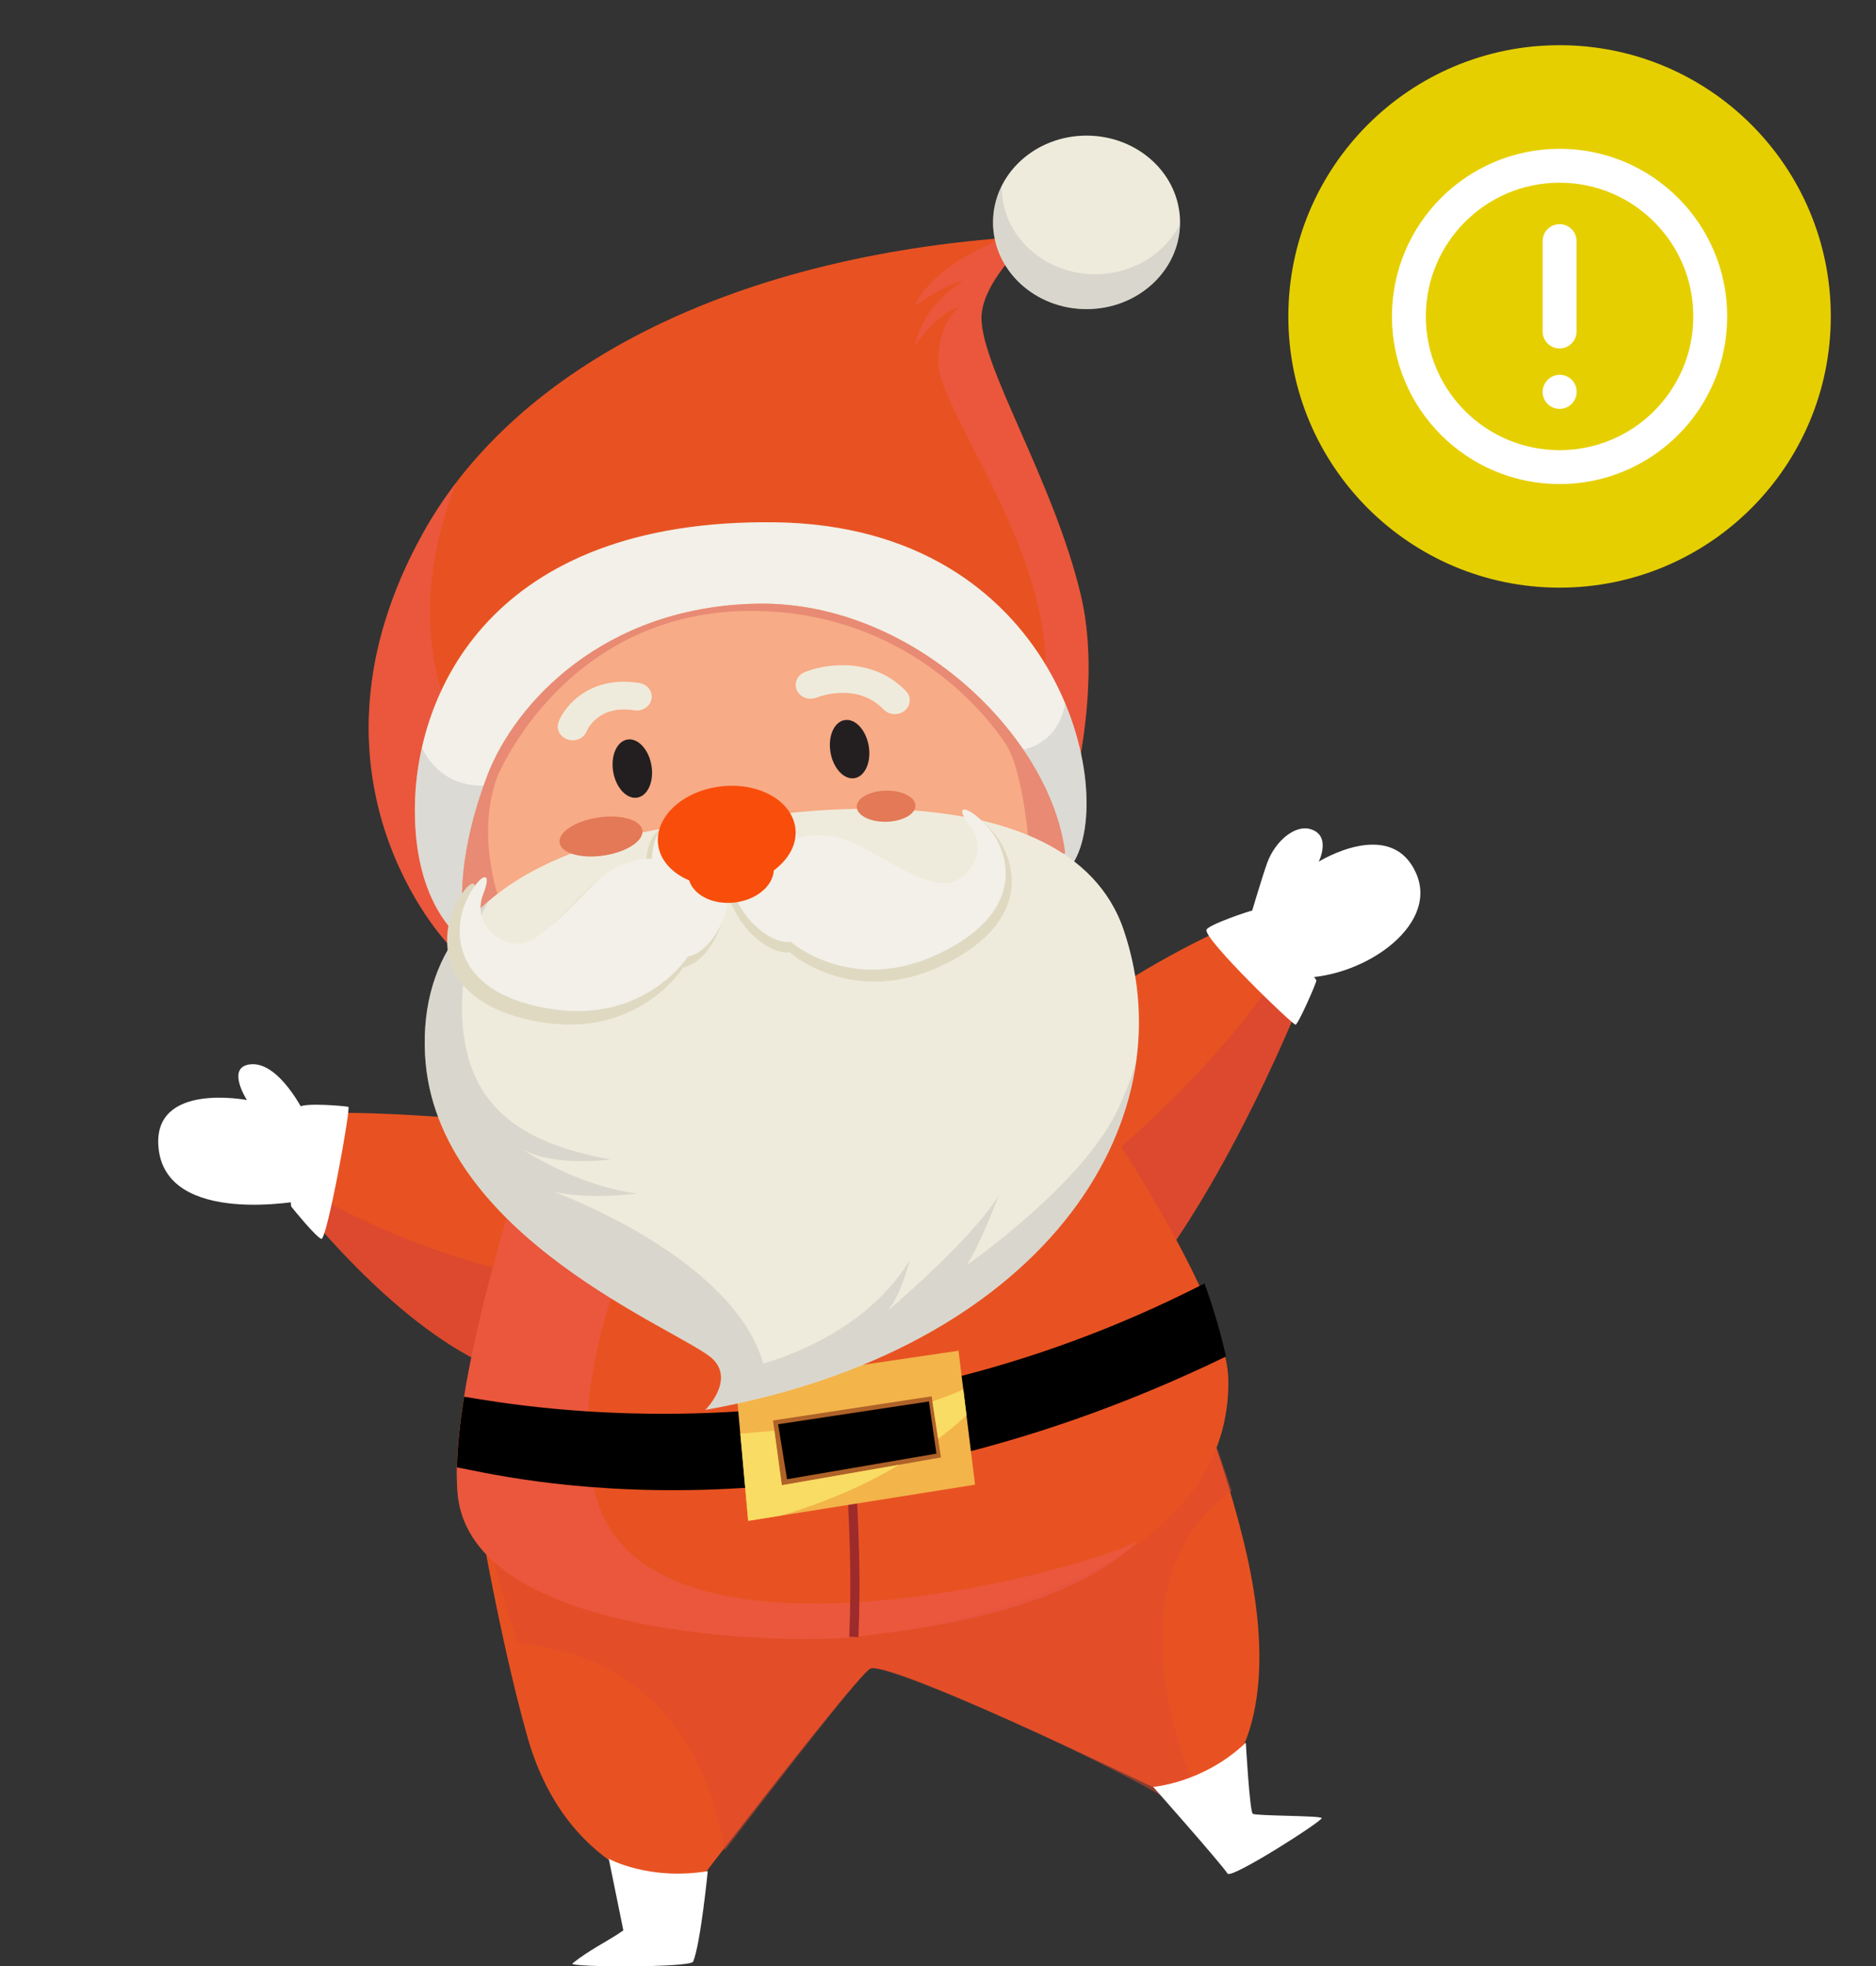 <svg width="83" height="87" viewBox="0 0 83 87" fill="none" xmlns="http://www.w3.org/2000/svg">
<rect x="0" y="0" width="83" height="87" fill="#333333" stroke="none"/>
<path d="M57 14C57 7.373 62.373 2 69 2C75.627 2 81 7.373 81 14C81 20.627 75.627 26 69 26C62.373 26 57 20.627 57 14Z" fill="#E6CF00"/>
<g clip-path="url(#clip0_3536_231118)">
<path d="M69.001 10.667V14.667M69.001 17.341L69.007 17.333M69.001 20.667C72.683 20.667 75.667 17.683 75.667 14.001C75.667 10.319 72.683 7.334 69.001 7.334C65.319 7.334 62.334 10.319 62.334 14.001C62.334 17.683 65.319 20.667 69.001 20.667Z" stroke="white" stroke-width="1.5" stroke-linecap="round" stroke-linejoin="round"/>
</g>
<g clip-path="url(#clip1_3536_231118)">
<path d="M44.705 47.199C44.705 47.199 49.38 42.948 55.542 40.495C55.542 40.495 57.883 43.268 57.867 43.416C57.85 43.564 54.986 50.916 51.221 56.025L44.705 47.199Z" fill="#E85222"/>
<g opacity="0.5">
<path d="M48.188 51.916L51.221 56.024C54.986 50.915 57.849 43.563 57.866 43.415C57.873 43.355 57.491 42.863 57.036 42.3C54.31 46.652 50.408 50.133 48.188 51.916Z" fill="#D14039"/>
</g>
<path d="M55.261 40.752C55.261 40.752 55.853 38.752 56.069 38.166C56.423 37.208 57.287 36.497 57.952 36.677C58.934 36.942 58.346 38.124 58.346 38.124C58.346 38.124 61.563 36.113 62.663 38.661C63.687 41.038 60.111 43.399 57.322 43.251L55.261 40.752Z" fill="white"/>
<path d="M53.377 41.142C53.277 41.575 57.196 45.353 57.318 45.336C57.439 45.319 58.224 43.53 58.24 43.388C58.256 43.246 55.527 40.286 55.437 40.281C55.347 40.276 53.427 40.922 53.377 41.142Z" fill="white"/>
<path d="M24.297 49.855C24.297 49.855 16.95 49.023 13.485 49.286C13.485 49.286 13.242 53.102 13.242 53.238C13.242 53.238 17.295 58.478 21.543 60.394L24.297 49.855Z" fill="#E85222"/>
<g opacity="0.5">
<path d="M21.543 60.394L22.625 56.255C18.45 55.35 14.945 53.488 13.284 52.498C13.259 52.907 13.242 53.202 13.242 53.238C13.242 53.238 17.295 58.477 21.543 60.394Z" fill="#D14039"/>
</g>
<path d="M13.485 49.284C13.485 49.284 12.357 46.931 11.057 47.092C9.989 47.224 10.924 48.671 10.924 48.671C10.924 48.671 6.779 47.863 7.009 50.732C7.298 54.328 13.485 53.1 13.485 53.1V49.284Z" fill="white"/>
<path d="M13.242 48.978C13.112 49.084 12.77 53.236 12.89 53.389C13.011 53.542 13.975 54.727 14.216 54.813C14.456 54.9 15.533 49.004 15.412 48.971C15.292 48.937 13.491 48.774 13.242 48.978Z" fill="white"/>
<path d="M21.006 66.329C21.117 66.329 21.975 72.001 23.323 76.807C25.156 83.342 30.515 83.759 30.515 83.759C30.515 83.759 38.044 73.917 38.529 73.814C39.759 73.549 52.654 79.866 52.654 79.866C52.654 79.866 56.743 78.475 55.474 70.411C54.822 66.267 52.698 61.002 52.698 61.002L21.006 66.329Z" fill="#E85222"/>
<g opacity="0.5">
<path d="M21.006 66.329C21.093 66.329 21.803 69.198 22.907 72.688C25.186 72.949 30.674 73.93 32.067 81.87C34.722 78.4 38.231 73.877 38.529 73.813C39.404 73.625 49.41 78.058 52.513 80.144L53.313 80.066C53.313 80.066 48.335 70.434 54.487 65.962C53.923 64.154 52.699 61.002 52.699 61.002L21.006 66.329Z" fill="#DD492E"/>
</g>
<path d="M26.934 82.242C26.934 82.242 28.704 83.217 31.313 82.788C31.313 82.788 30.997 86 30.667 86.79C30.55 87.069 25.122 87.04 25.326 86.874C26.083 86.255 26.907 85.884 27.579 85.409L26.934 82.242Z" fill="white"/>
<path d="M51.02 79.059C51.02 79.059 53.251 78.886 55.119 77.102C55.119 77.102 55.289 80.15 55.427 80.249C55.566 80.347 58.397 80.328 58.476 80.436C58.554 80.544 54.478 83.151 54.312 82.897C54.01 82.434 51.02 79.059 51.02 79.059Z" fill="white"/>
<path d="M24.13 48.513C24.13 48.513 19.733 60.897 20.252 66.13C20.879 72.461 34.707 72.757 37.775 72.425C45.493 71.592 54.46 68.317 54.345 61.059C54.276 56.711 46.094 45.545 46.094 45.545L24.13 48.513Z" fill="#E85222"/>
<g opacity="0.5">
<path d="M26.793 67.287C23.89 61.702 29.471 51.011 31.462 47.522L24.13 48.512C24.13 48.512 19.733 60.897 20.252 66.129C20.879 72.46 34.707 72.756 37.775 72.425C42.733 71.889 47.573 70.803 50.373 68.173C47.306 69.72 30.291 74.014 26.793 67.287Z" fill="#EC5C56"/>
</g>
<path d="M37.98 72.435L37.574 72.418C38.013 62.443 35.237 49.051 35.209 48.917L35.606 48.836C35.634 48.971 38.42 62.41 37.98 72.435Z" fill="#9E2B2B"/>
<path d="M20.535 61.796C20.352 62.926 20.236 63.99 20.217 64.922C22.064 65.247 35.945 68.882 54.242 60.018C54.035 59.097 53.707 57.921 53.29 56.785C37.425 64.919 23.017 62.196 20.535 61.796Z" fill="black"/>
<path d="M42.088 64.488L41.455 61.477L33.922 62.695L34.409 65.945L42.088 64.488ZM34.822 65.447L34.425 63.015L41.098 62.006L41.43 64.315L34.822 65.447Z" fill="#AF6228"/>
<path d="M42.407 59.762L32.553 61.213L33.102 67.288L43.139 65.689L42.407 59.762ZM34.588 65.714L34.199 62.848L41.218 61.779L41.63 64.484L34.588 65.714Z" fill="#F3B44A"/>
<path d="M33.103 67.288L34.533 67.06C36.703 66.426 38.449 65.603 39.792 64.805L34.589 65.714L34.261 63.299C33.682 63.355 33.169 63.397 32.754 63.429L33.103 67.288Z" fill="#F9DC63"/>
<path d="M42.62 61.475C42.197 61.669 41.738 61.845 41.254 62.003L41.507 63.665C42.057 63.252 42.47 62.892 42.761 62.618L42.62 61.475Z" fill="#F9DC63"/>
<path d="M19.814 41.753C19.814 41.753 12.728 34.371 18.716 23.586C22.862 16.118 32.638 11.179 45.686 10.443C45.686 10.443 43.572 12.271 43.43 13.895C43.247 15.988 46.601 21.193 47.821 26.341C49.04 31.489 46.589 38.205 46.589 38.205L19.814 41.753Z" fill="#E85222"/>
<g opacity="0.5">
<path d="M22.627 35.733C17.87 30.8 18.694 25.124 20.194 21.342C19.643 22.062 19.147 22.81 18.716 23.587C12.728 34.372 19.814 41.755 19.814 41.755L23.2 41.306L22.627 35.733Z" fill="#EC5C56"/>
</g>
<g opacity="0.5">
<path d="M43.428 13.895C43.57 12.271 45.684 10.443 45.684 10.443C45.248 10.468 44.816 10.498 44.388 10.532C42.934 11.13 41.132 12.12 40.48 13.523C40.48 13.523 41.965 12.489 42.615 12.446C42.615 12.446 40.898 13.35 40.48 15.288C40.48 15.288 41.48 13.796 42.477 13.578C42.347 13.635 41.559 14.226 41.502 15.977C41.419 18.484 49.12 27.333 45.095 33.738L42.688 38.721L46.587 38.205C46.587 38.205 49.038 31.49 47.818 26.341C46.599 21.193 43.245 15.988 43.428 13.895Z" fill="#EC5C56"/>
</g>
<path d="M48.072 13.677C50.357 13.677 52.209 11.958 52.209 9.838C52.209 7.718 50.357 6 48.072 6C45.788 6 43.935 7.718 43.935 9.838C43.935 11.958 45.788 13.677 48.072 13.677Z" fill="#EFEBDC"/>
<g opacity="0.34">
<path d="M48.459 12.132C46.174 12.132 44.322 10.414 44.322 8.294C44.322 8.27 44.325 8.247 44.325 8.223C44.079 8.714 43.938 9.26 43.938 9.838C43.938 11.958 45.789 13.676 48.074 13.676C50.333 13.676 52.166 11.996 52.207 9.909C51.55 11.221 50.12 12.132 48.459 12.132Z" fill="#AFAFAF"/>
</g>
<path d="M20.694 41.753C20.694 41.753 18.354 40.431 18.354 35.85C18.354 30.682 21.702 22.949 34.281 23.108C46.861 23.267 49.467 35.079 47.468 38.204L20.694 41.753Z" fill="#F2F0E8"/>
<g opacity="0.34">
<path d="M45.268 33.16L21.88 34.734C19.966 34.958 19.071 33.912 18.666 33.085C18.451 34.045 18.354 34.984 18.354 35.849C18.353 40.431 20.694 41.753 20.694 41.753L47.469 38.204C48.312 36.885 48.331 34.018 47.129 31.133C46.773 32.98 45.268 33.16 45.268 33.16Z" fill="#AFAFAF"/>
</g>
<path d="M20.58 41.171C20.58 41.171 19.901 38.711 21.55 34.338C22.749 31.16 26.688 26.817 33.539 26.71C40.39 26.605 46.498 32.59 47.126 37.755L20.58 41.171Z" fill="#F7AB86"/>
<path d="M33.539 26.71C26.688 26.817 22.749 31.16 21.55 34.338C19.901 38.711 20.58 41.171 20.58 41.171L22.468 40.928C21.788 39.223 21.142 36.673 22.012 34.34C22.012 34.34 25.124 26.709 33.783 27.038C41 27.313 44.433 32.744 44.639 33.16C45.124 34.135 45.414 35.997 45.588 37.952L47.126 37.754C46.498 32.59 40.39 26.605 33.539 26.71Z" fill="#E88A74"/>
<path d="M25.337 32.755C25.261 32.755 25.183 32.742 25.107 32.716C24.765 32.598 24.59 32.245 24.717 31.928C25.014 31.186 26.141 29.875 28.286 30.218C28.646 30.276 28.887 30.593 28.825 30.927C28.763 31.26 28.42 31.485 28.061 31.427C26.456 31.17 25.976 32.306 25.956 32.355C25.858 32.602 25.605 32.755 25.337 32.755Z" fill="#EFEBDC"/>
<path d="M39.589 31.597C39.407 31.597 39.226 31.528 39.096 31.392C37.913 30.163 36.203 30.834 36.13 30.864C35.797 30.997 35.407 30.859 35.26 30.55C35.113 30.241 35.261 29.881 35.593 29.743C36.503 29.364 38.615 29.051 40.082 30.575C40.325 30.828 40.301 31.216 40.029 31.441C39.903 31.546 39.746 31.597 39.589 31.597Z" fill="#EFEBDC"/>
<path d="M28.83 33.916C28.931 34.629 28.632 35.245 28.16 35.295C27.688 35.344 27.224 34.807 27.121 34.095C27.02 33.382 27.319 32.765 27.791 32.716C28.263 32.667 28.728 33.204 28.83 33.916Z" fill="#231F20"/>
<path d="M38.443 33.055C38.545 33.767 38.245 34.384 37.773 34.434C37.302 34.483 36.837 33.945 36.735 33.233C36.633 32.521 36.933 31.904 37.404 31.855C37.876 31.805 38.341 32.343 38.443 33.055Z" fill="#231F20"/>
<path d="M33.405 36.176C33.405 36.176 47.219 33.703 49.725 41.172C52.63 49.83 45.954 59.76 31.21 62.377C31.21 62.377 32.517 61.082 31.537 60.129C30.267 58.894 19.206 54.764 18.804 46.643C18.353 37.533 29.583 36.416 33.405 36.176Z" fill="#EFEBDC"/>
<g opacity="0.34">
<path d="M49.402 49.193C47.791 52.492 42.77 55.969 42.77 55.969C43.417 54.992 44.172 52.914 44.172 52.914C42.944 54.903 39.222 58.039 39.222 58.039C39.816 57.475 40.253 55.753 40.253 55.753C38.136 59.244 33.769 60.321 33.769 60.321C32.405 55.579 24.485 52.723 24.485 52.723C26.022 53.095 28.191 52.81 28.191 52.81C25.279 52.408 22.964 50.743 22.964 50.743C24.265 51.672 27.01 51.301 27.01 51.301C23.237 50.603 20.383 49.08 20.442 44.43C20.466 42.52 20.995 41.008 21.601 39.887C19.83 41.414 18.652 43.573 18.804 46.643C19.206 54.764 30.267 58.894 31.537 60.128C32.518 61.081 31.21 62.377 31.21 62.377C42.707 60.336 49.297 53.849 50.265 46.986C50.041 47.723 49.757 48.466 49.402 49.193Z" fill="#AFAFAF"/>
</g>
<path d="M43.982 36.865C43.095 35.811 42.281 35.654 43.117 36.743C43.962 37.844 43.156 39.217 42.167 39.413C41.178 39.61 39.508 38.42 37.98 37.63C36.452 36.84 35.249 37.312 35.249 37.312C34.766 35.926 34.044 35.975 34.044 35.975L31.711 36.429L29.343 36.638C29.343 36.638 28.637 36.791 28.567 38.254C28.567 38.254 27.278 38.135 26.036 39.316C24.794 40.497 23.53 42.1 22.525 42.185C21.52 42.27 20.355 41.175 20.853 39.884C21.346 38.608 20.61 38.983 20.057 40.242C19.505 41.5 19.362 44.408 23.811 45.205C28.259 46.002 30.237 42.797 30.237 42.797C30.237 42.797 30.916 42.758 31.566 41.66C32.217 40.561 32.133 39.337 32.133 39.337C32.133 39.337 32.401 40.535 33.338 41.41C34.275 42.284 34.938 42.134 34.938 42.134C34.938 42.134 37.748 44.663 41.791 42.667C45.835 40.672 44.87 37.92 43.982 36.865Z" fill="#E0D9C2"/>
<path d="M43.742 36.64C42.886 35.639 42.1 35.492 42.906 36.525C43.721 37.571 42.938 38.878 41.981 39.067C41.025 39.256 39.413 38.129 37.939 37.381C36.464 36.633 35.3 37.084 35.3 37.084C34.836 35.768 34.138 35.815 34.138 35.815L31.882 36.253L29.593 36.457C29.593 36.457 28.91 36.604 28.838 37.996C28.838 37.996 27.593 37.885 26.39 39.011C25.187 40.137 23.961 41.664 22.989 41.747C22.018 41.83 20.894 40.792 21.379 39.563C21.858 38.349 21.146 38.707 20.609 39.904C20.072 41.102 19.927 43.868 24.225 44.616C28.523 45.364 30.442 42.312 30.442 42.312C30.442 42.312 31.098 42.274 31.73 41.227C32.361 40.181 32.283 39.018 32.283 39.018C32.283 39.018 32.539 40.156 33.443 40.986C34.347 41.815 34.988 41.671 34.988 41.671C34.988 41.671 37.698 44.07 41.61 42.163C45.523 40.256 44.598 37.641 43.742 36.64Z" fill="#F2F0E8"/>
<path d="M35.19 36.646C35.042 35.426 33.562 34.597 31.885 34.795C30.207 34.994 28.968 36.144 29.116 37.364C29.202 38.067 29.738 38.632 30.491 38.953C30.698 39.613 31.547 40.042 32.509 39.929C33.47 39.815 34.193 39.2 34.236 38.511C34.891 38.023 35.276 37.349 35.19 36.646Z" fill="#F94D0B"/>
<path d="M26.598 36.153C25.584 36.27 24.759 36.749 24.754 37.223C24.75 37.697 25.567 37.987 26.581 37.87C27.595 37.753 28.42 37.273 28.425 36.799C28.43 36.325 27.612 36.036 26.598 36.153Z" fill="#E37956"/>
<path d="M40.501 35.643C40.494 35.263 39.907 34.968 39.19 34.982C38.473 34.998 37.897 35.318 37.904 35.697C37.91 36.078 38.497 36.373 39.214 36.358C39.932 36.343 40.508 36.023 40.501 35.643Z" fill="#E37956"/>
</g>
<defs>
<clipPath id="clip0_3536_231118">
<rect width="16" height="16" fill="white" transform="translate(61 6)"/>
</clipPath>
<clipPath id="clip1_3536_231118">
<rect width="57" height="81" fill="white" transform="translate(7 6)"/>
</clipPath>
</defs>
</svg>
